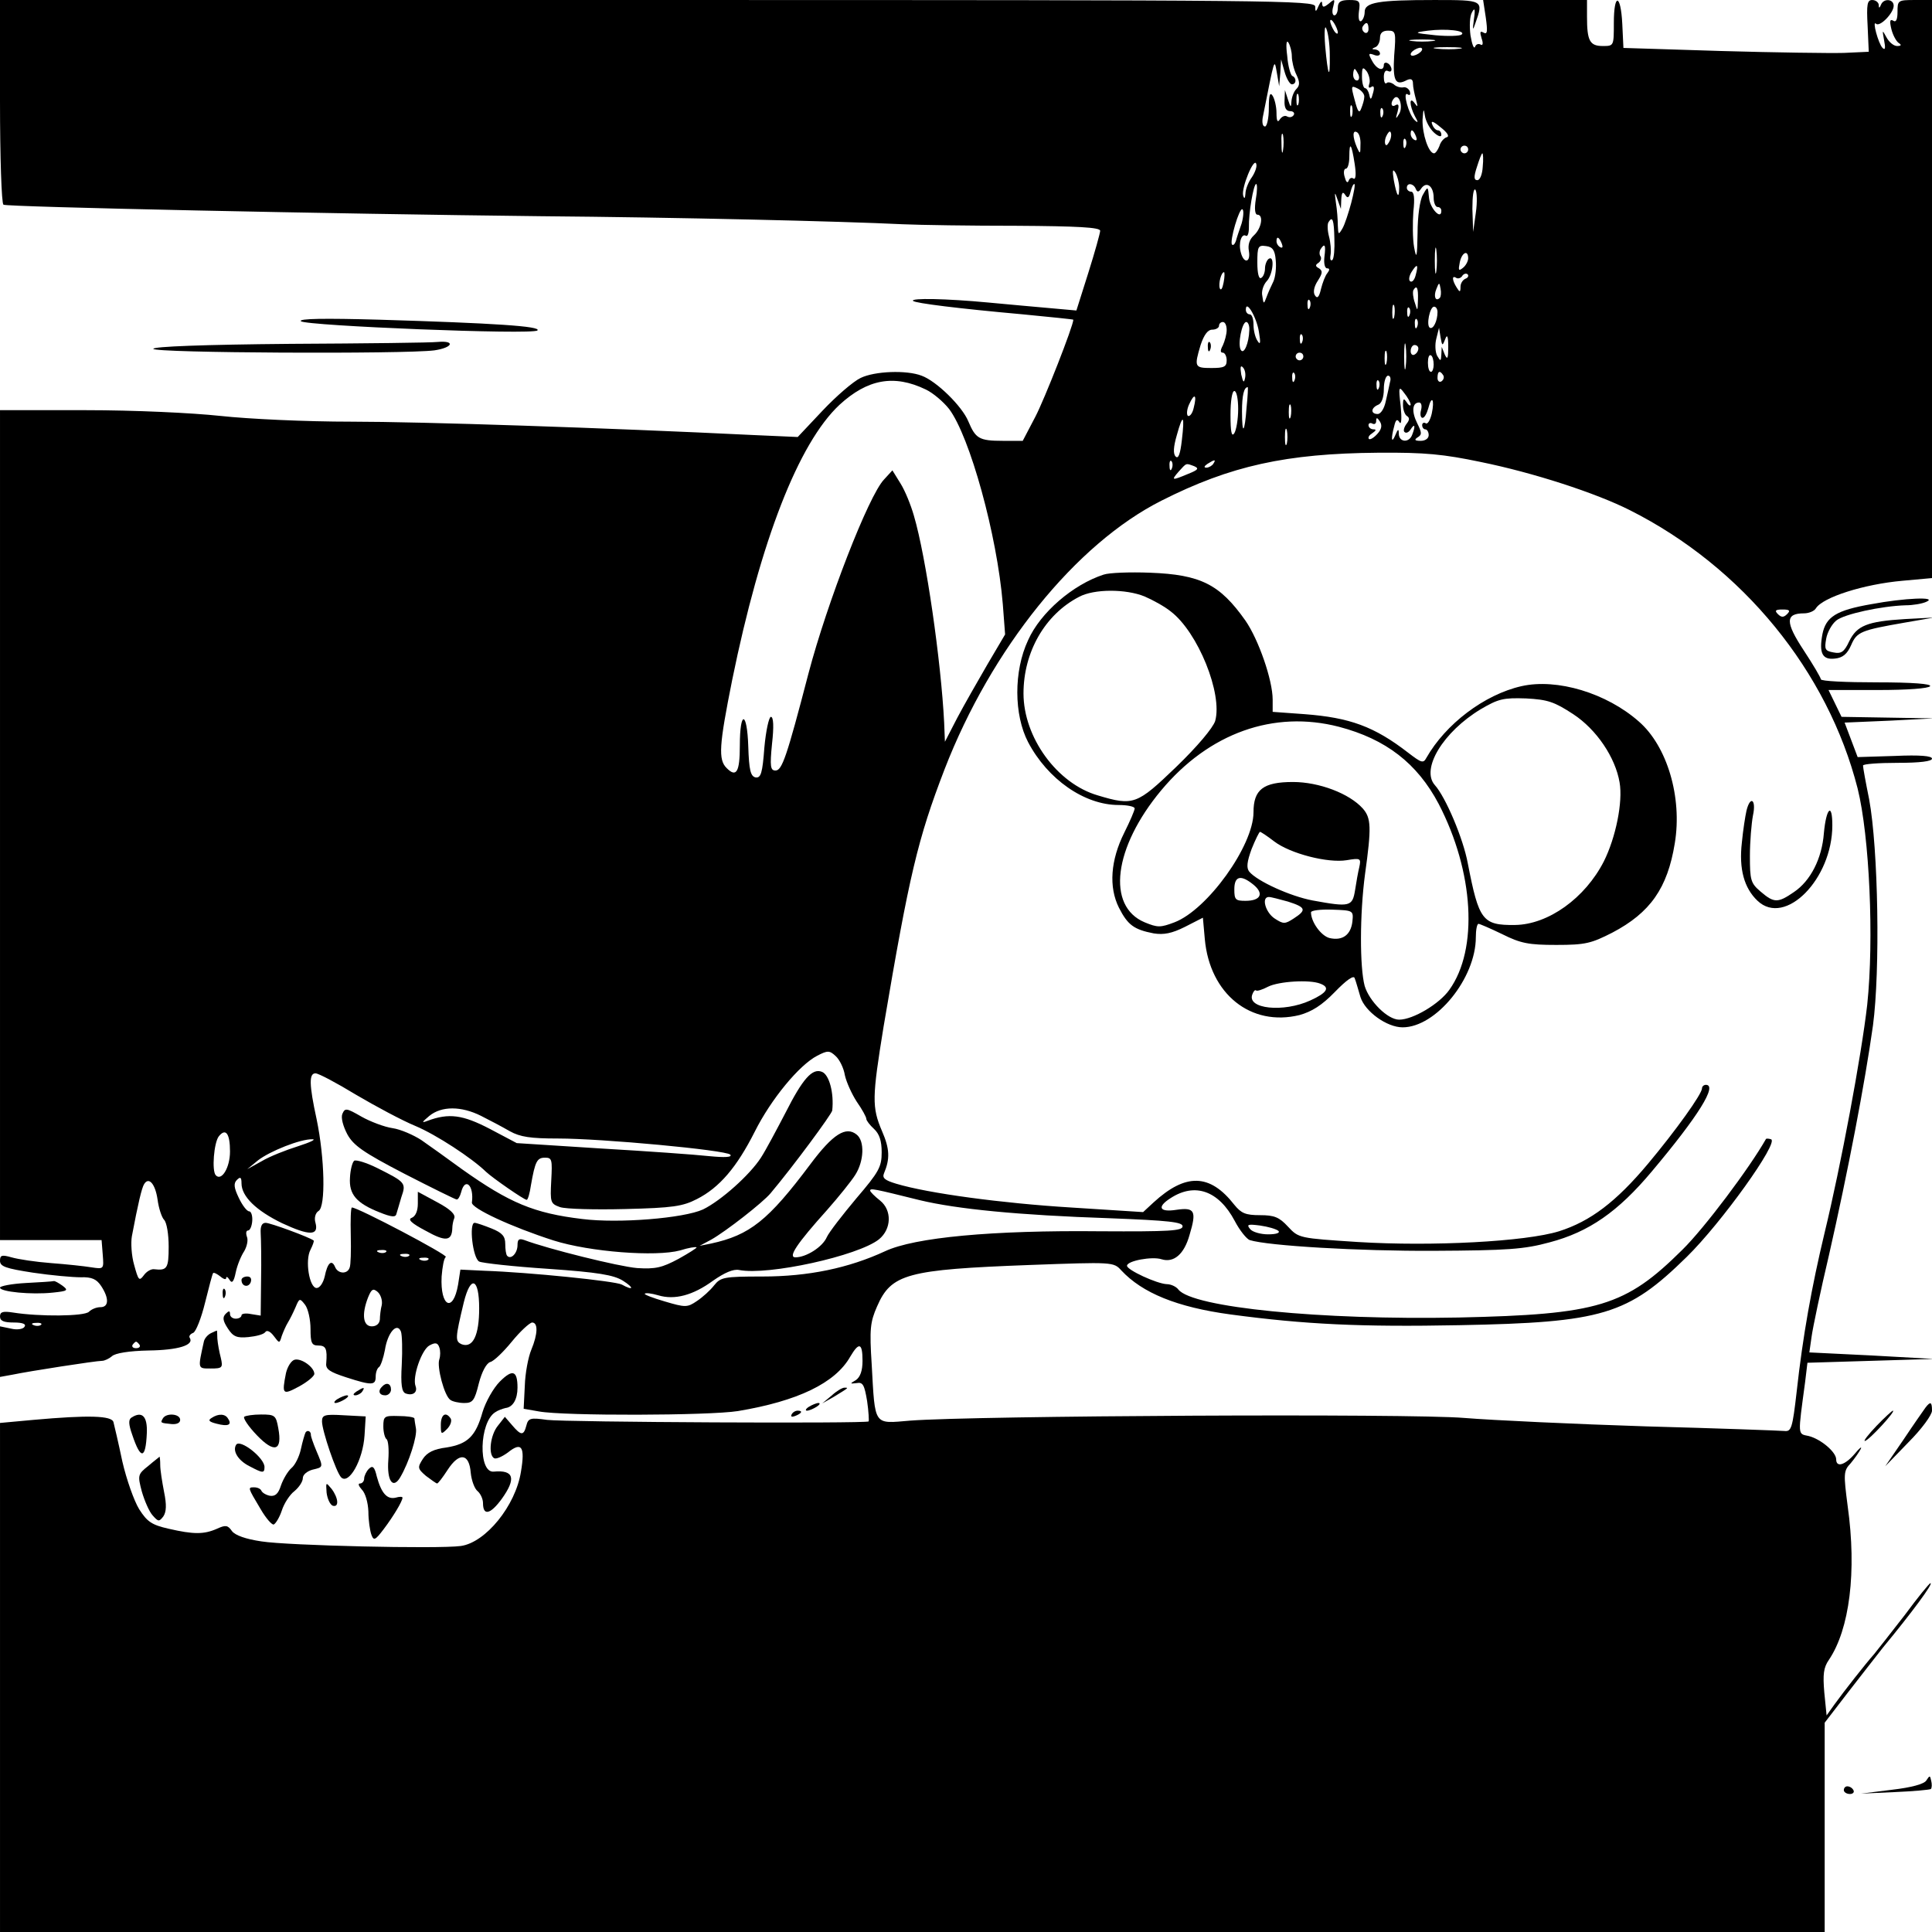 <?xml version="1.0" standalone="no"?>
<!DOCTYPE svg PUBLIC "-//W3C//DTD SVG 20010904//EN"
 "http://www.w3.org/TR/2001/REC-SVG-20010904/DTD/svg10.dtd">
<svg version="1.0" xmlns="http://www.w3.org/2000/svg"
 width="504pt" height="504pt" viewBox="0 0 504 504"
 preserveAspectRatio="xMidYMid meet">
<g transform="translate(0,504) scale(0.1,-0.1)"
fill="#000000" stroke="none">
<path d="M0 4776 c0 -146 4 -267 9 -270 10 -6 863 -24 1401 -30 354 -3 782
-13 945 -21 44 -2 178 -4 298 -4 157 -1 217 -4 217 -13 0 -6 -14 -56 -31 -110
l-31 -98 -67 6 c-36 3 -110 10 -165 15 -106 10 -202 12 -194 4 6 -6 119 -20
286 -35 72 -7 132 -13 132 -14 0 -16 -75 -207 -99 -253 l-33 -63 -52 0 c-62 0
-71 6 -90 51 -16 39 -83 105 -122 119 -39 15 -122 12 -159 -6 -19 -9 -63 -47
-99 -85 l-65 -69 -113 5 c-390 19 -870 35 -1051 35 -120 0 -268 7 -342 15 -75
8 -224 15 -352 15 l-223 0 0 -1082 0 -1083 132 0 133 0 3 -38 c3 -38 3 -38
-30 -33 -18 3 -65 8 -105 11 -40 3 -86 10 -103 15 -25 7 -30 6 -30 -9 0 -15
15 -20 86 -31 47 -7 103 -12 124 -12 30 1 42 -5 54 -23 21 -32 20 -55 -2 -55
-10 0 -23 -5 -30 -12 -12 -12 -129 -13 -198 -2 -26 4 -34 2 -34 -10 0 -12 10
-16 36 -16 23 0 33 -4 28 -11 -3 -6 -19 -9 -35 -5 l-29 6 0 -66 0 -66 33 6
c43 9 217 36 233 36 7 0 19 6 26 12 8 8 45 14 96 15 77 1 119 14 107 33 -3 4
1 10 9 13 7 3 21 38 31 79 10 40 19 75 21 77 2 2 10 -2 19 -9 8 -7 15 -9 15
-4 0 5 4 3 9 -5 6 -10 11 -5 16 20 4 19 14 43 22 55 7 12 11 29 7 38 -3 9 -2
16 3 16 5 0 10 11 11 25 1 14 -3 25 -8 25 -6 0 -18 16 -27 35 -13 27 -14 38
-5 47 9 9 12 7 12 -9 0 -34 38 -71 106 -104 71 -33 96 -33 87 1 -4 13 0 26 8
31 19 11 16 138 -5 239 -20 92 -20 120 -3 120 8 0 55 -25 106 -56 51 -30 120
-67 154 -81 55 -23 148 -84 185 -120 17 -16 99 -73 106 -73 3 0 8 17 11 38 11
63 16 72 37 72 18 0 19 -5 16 -60 -3 -57 -2 -60 23 -69 15 -5 91 -7 170 -5
124 3 150 7 187 26 59 30 104 83 151 176 42 84 116 174 163 198 27 14 32 14
48 -1 10 -9 21 -31 24 -50 4 -18 18 -49 31 -69 14 -20 25 -40 25 -45 0 -4 9
-16 20 -26 14 -13 20 -31 20 -61 0 -38 -7 -51 -66 -120 -36 -43 -71 -88 -77
-101 -11 -26 -54 -53 -82 -53 -20 0 3 35 83 124 30 34 63 75 73 91 23 36 25
88 4 105 -28 23 -62 2 -121 -77 -110 -147 -158 -185 -259 -207 l-30 -6 30 16
c39 22 135 97 155 121 59 70 160 207 161 216 5 46 -8 94 -27 101 -25 10 -50
-18 -95 -107 -23 -44 -51 -97 -64 -117 -29 -45 -104 -112 -151 -135 -50 -23
-220 -37 -315 -25 -126 15 -190 42 -314 130 -38 28 -86 62 -106 76 -20 13 -54
28 -75 31 -21 3 -58 17 -81 30 -40 23 -43 23 -50 7 -4 -10 2 -32 13 -53 16
-29 41 -47 149 -103 72 -37 133 -67 136 -67 4 -1 9 8 12 19 10 40 34 18 28
-27 -2 -15 104 -64 213 -99 95 -30 267 -43 330 -26 22 7 41 10 43 8 2 -1 -20
-15 -47 -30 -43 -23 -60 -27 -108 -24 -48 4 -233 50 -294 73 -14 5 -18 2 -18
-13 0 -21 -17 -39 -27 -28 -3 3 -5 17 -5 31 0 20 -8 29 -35 40 -20 8 -40 15
-45 15 -15 0 -5 -92 12 -101 8 -4 89 -13 180 -19 130 -9 171 -16 195 -31 30
-19 28 -27 -3 -10 -17 9 -241 32 -359 36 l-62 3 -6 -39 c-13 -75 -47 -58 -43
21 2 25 6 48 11 51 6 5 -229 129 -245 129 -3 0 -4 -33 -3 -73 1 -39 0 -78 -3
-84 -6 -18 -31 -16 -38 2 -9 21 -20 10 -27 -25 -4 -17 -13 -30 -21 -30 -19 0
-31 72 -16 100 6 12 10 23 8 24 -12 9 -113 46 -125 46 -10 0 -14 -9 -13 -27 1
-16 2 -70 1 -122 l-1 -93 -25 4 c-14 3 -25 1 -25 -3 0 -5 -7 -9 -15 -9 -8 0
-15 5 -15 12 0 9 -3 9 -11 1 -9 -9 -8 -18 5 -38 14 -22 24 -26 54 -23 20 2 40
7 44 13 4 6 13 2 22 -10 15 -20 15 -20 21 0 4 11 11 27 16 35 5 8 14 26 20 40
10 24 11 24 25 6 8 -11 14 -39 14 -63 0 -36 3 -43 20 -43 20 0 24 -8 21 -46
-2 -16 9 -23 52 -37 68 -22 77 -21 77 2 0 11 4 22 9 25 4 3 11 23 15 44 7 46
32 74 42 48 3 -9 4 -48 2 -86 -3 -52 0 -71 10 -75 19 -7 32 3 26 19 -9 24 16
95 36 106 16 9 22 7 26 -5 3 -8 3 -22 0 -31 -7 -19 13 -96 29 -106 5 -4 22 -8
36 -8 22 0 27 6 38 51 8 31 20 53 30 56 9 2 34 26 56 53 22 27 46 49 53 50 16
0 15 -30 -2 -71 -8 -19 -16 -61 -17 -94 l-3 -60 40 -7 c65 -12 444 -11 519 1
156 26 254 73 293 142 23 39 32 36 32 -11 0 -26 -6 -42 -17 -50 -17 -10 -16
-10 2 -8 16 3 20 -5 27 -47 4 -27 5 -51 4 -53 -7 -6 -790 -2 -839 4 -43 6 -49
5 -54 -15 -7 -27 -14 -26 -37 1 l-19 22 -18 -23 c-20 -24 -26 -76 -10 -85 5
-3 21 4 36 15 36 29 45 15 34 -50 -14 -89 -92 -185 -157 -194 -60 -8 -451 1
-520 12 -41 6 -69 16 -77 27 -11 16 -17 16 -39 6 -34 -15 -61 -15 -126 0 -44
10 -56 18 -77 51 -13 21 -33 77 -44 125 -10 48 -21 94 -23 102 -4 17 -64 19
-209 6 l-87 -8 0 -664 0 -664 2380 0 2380 0 0 273 0 273 60 78 c33 43 75 96
92 118 76 92 132 168 124 168 -3 0 -33 -37 -67 -83 -35 -45 -71 -91 -80 -102
-23 -26 -78 -96 -104 -132 l-20 -28 -6 60 c-4 47 -2 65 12 85 54 80 73 230 49
401 -11 85 -11 92 8 112 10 12 22 29 26 37 4 8 -3 3 -16 -13 -25 -29 -48 -36
-48 -14 0 19 -40 53 -72 61 -29 6 -28 -1 -9 141 l6 50 165 5 165 5 -162 9
-163 8 6 42 c3 22 23 118 45 211 50 220 94 450 115 600 19 143 14 460 -10 590
-9 44 -16 83 -16 88 0 4 41 7 90 7 59 0 90 4 90 11 0 7 -31 10 -97 7 l-97 -3
-17 45 -17 45 117 5 116 6 -121 2 -120 2 -17 35 -17 35 130 0 c75 0 131 4 135
10 4 6 -45 10 -139 10 -80 0 -146 3 -146 8 0 4 -20 38 -45 76 -48 73 -48 96 1
96 13 0 27 6 31 13 18 29 125 63 226 72 l77 7 0 754 0 754 -45 0 c-44 0 -45
-1 -45 -31 0 -20 -4 -28 -11 -23 -9 5 -10 -1 -5 -22 4 -16 13 -32 19 -36 8 -5
7 -8 -4 -8 -9 0 -21 10 -28 23 -11 20 -11 20 -6 -8 4 -20 3 -27 -4 -20 -11 11
-28 74 -17 63 10 -9 46 28 46 47 0 18 -26 20 -33 3 -4 -10 -6 -10 -6 0 -1 6
-8 12 -17 12 -13 0 -15 -11 -12 -67 l3 -68 -65 -3 c-36 -1 -180 1 -320 5
l-255 8 -3 63 c-4 79 -22 81 -22 2 0 -60 0 -60 -29 -60 -34 0 -41 14 -41 76
l0 44 -136 0 -135 0 7 -46 c5 -36 4 -45 -6 -39 -9 5 -10 2 -5 -15 5 -14 3 -20
-3 -16 -6 3 -12 0 -14 -6 -3 -7 -8 6 -12 30 -3 24 -2 50 4 60 7 13 9 9 5 -18
-4 -30 -3 -31 4 -10 21 60 22 60 -108 60 -145 0 -181 -6 -181 -31 0 -10 -4
-20 -9 -24 -6 -3 -8 8 -6 25 4 27 2 30 -25 30 -23 0 -30 -5 -30 -20 0 -11 -4
-20 -9 -20 -5 0 -7 10 -3 23 5 20 4 21 -11 8 -14 -11 -17 -11 -18 0 0 8 -4 5
-9 -6 -7 -17 -9 -17 -9 -2 -1 16 -90 17 -1716 17 l-1715 0 0 -264z m3490 179
c0 -5 -5 -3 -10 5 -5 8 -10 20 -10 25 0 6 5 3 10 -5 5 -8 10 -19 10 -25z m-21
-59 c1 -68 -5 -55 -12 24 -3 38 -1 57 3 45 5 -11 9 -42 9 -69z m101 68 c0 -8
-5 -12 -10 -9 -6 4 -8 11 -5 16 9 14 15 11 15 -7z m243 -14 c-4 -4 -35 -5 -68
-2 -58 6 -58 7 -20 12 48 6 100 0 88 -10z m-176 -55 c-4 -66 3 -80 33 -64 11
5 16 2 16 -9 0 -9 4 -28 8 -42 5 -19 5 -21 -3 -10 -15 21 -15 -4 0 -33 9 -16
9 -19 0 -11 -16 14 -33 77 -19 68 6 -4 8 -1 6 7 -3 8 -11 13 -18 11 -7 -1 -18
2 -24 8 -7 5 -16 7 -19 3 -4 -3 -7 4 -7 16 0 12 4 19 10 16 6 -3 10 -2 10 4 0
5 -4 13 -10 16 -5 3 -10 1 -10 -4 0 -19 -19 -12 -31 11 -10 18 -9 20 5 15 9
-4 16 -2 16 3 0 6 -6 10 -12 11 -10 0 -10 2 0 6 6 2 12 13 12 24 0 13 7 19 21
19 20 0 21 -4 16 -65z m-267 -2 c0 -12 5 -34 12 -48 9 -19 9 -28 0 -37 -7 -7
-12 -21 -13 -32 -1 -18 -2 -17 -9 4 l-8 25 -1 -27 c-1 -19 4 -28 15 -28 8 0
12 -5 9 -10 -4 -6 -11 -7 -17 -4 -6 4 -14 0 -19 -7 -6 -10 -9 -5 -9 16 0 17
-5 37 -10 45 -7 11 -10 2 -10 -32 0 -27 -5 -48 -10 -48 -6 0 -8 10 -6 23 32
161 30 155 37 117 l6 -35 3 35 2 35 9 -32 c5 -18 14 -33 19 -33 12 0 13 17 1
22 -4 2 -11 25 -13 52 -4 30 -2 43 3 35 5 -8 9 -24 9 -36z m368 40 c-16 -2
-40 -2 -55 0 -16 2 -3 4 27 4 30 0 43 -2 28 -4z m-38 -33 c-8 -5 -17 -7 -19
-4 -3 3 1 9 9 14 8 5 17 7 19 4 3 -3 -1 -9 -9 -14z m108 13 c-15 -2 -42 -2
-60 0 -18 2 -6 4 27 4 33 0 48 -2 33 -4z m-236 -92 c-3 -9 -1 -12 5 -8 7 5 9
-1 5 -15 -5 -19 -7 -20 -10 -5 -2 9 -7 17 -11 17 -4 0 -8 13 -8 30 0 25 2 27
13 13 6 -10 9 -24 6 -32z m-28 24 c3 -8 1 -15 -4 -15 -6 0 -10 7 -10 15 0 8 2
15 4 15 2 0 6 -7 10 -15z m15 -58 c0 -7 -4 -20 -8 -30 -5 -14 -9 -9 -17 22
-10 37 -10 39 8 30 10 -5 18 -15 17 -22z m-172 -19 c-3 -7 -5 -2 -5 12 0 14 2
19 5 13 2 -7 2 -19 0 -25z m263 -25 c-9 -15 -10 -14 -4 6 4 16 3 21 -5 17 -12
-8 -15 6 -4 18 13 13 24 -23 13 -41z m-123 -5 c-3 -7 -5 -2 -5 12 0 14 2 19 5
13 2 -7 2 -19 0 -25z m80 0 c-3 -8 -6 -5 -6 6 -1 11 2 17 5 13 3 -3 4 -12 1
-19z m134 -44 c11 -10 19 -12 19 -6 0 7 -4 12 -9 12 -5 0 -12 7 -15 16 -4 10
3 8 22 -8 18 -14 24 -24 16 -26 -7 -2 -16 -12 -19 -23 -4 -10 -10 -19 -14 -19
-14 0 -31 50 -30 88 2 28 3 31 6 11 2 -15 13 -35 24 -45z m-394 -46 c-2 -13
-4 -5 -4 17 -1 22 1 32 4 23 2 -10 2 -28 0 -40z m202 14 c0 -24 -1 -25 -9 -7
-12 28 -12 47 0 40 6 -3 10 -18 9 -33z m77 12 c-4 -9 -9 -15 -11 -12 -3 3 -3
13 1 22 4 9 9 15 11 12 3 -3 3 -13 -1 -22z m68 10 c3 -8 2 -12 -4 -9 -6 3 -10
10 -10 16 0 14 7 11 14 -7z m-27 -26 c-3 -8 -6 -5 -6 6 -1 11 2 17 5 13 3 -3
4 -12 1 -19z m-133 -46 c4 -26 3 -41 -3 -38 -5 4 -11 1 -13 -6 -3 -7 -7 -2
-10 10 -4 12 -2 22 3 22 5 0 9 14 9 32 0 41 6 33 14 -20z m296 38 c0 -5 -4
-10 -10 -10 -5 0 -10 5 -10 10 0 6 5 10 10 10 6 0 10 -4 10 -10z m38 -45 c-1
-19 -7 -35 -14 -35 -9 0 -10 8 -1 35 6 19 12 35 14 35 2 0 3 -16 1 -35z m-602
-27 c-9 -12 -17 -32 -17 -43 -1 -13 -3 -15 -6 -5 -5 20 28 100 34 83 3 -7 -3
-23 -11 -35z m384 -27 c0 -32 -6 -24 -14 19 -4 25 -3 31 4 20 5 -8 10 -26 10
-39z m-374 -31 c-4 -25 -2 -40 4 -40 17 0 11 -36 -9 -54 -12 -11 -16 -25 -13
-41 5 -30 -13 -34 -21 -4 -7 25 2 51 13 44 5 -3 8 7 8 22 -1 36 12 113 19 113
3 0 3 -18 -1 -40z m249 -9 c-7 -26 -17 -57 -23 -67 -10 -17 -11 -17 -12 7 0
15 -2 42 -5 60 -4 29 -3 30 4 9 l9 -25 1 25 c1 18 4 21 10 12 6 -10 10 -9 14
7 3 12 7 21 10 21 3 0 -1 -22 -8 -49z m168 37 c4 -10 8 -10 15 1 14 19 32 5
32 -25 0 -13 5 -24 10 -24 6 0 10 -4 10 -10 0 -25 -29 6 -32 33 -3 32 -3 32
-16 9 -8 -13 -14 -57 -14 -100 -1 -64 -3 -70 -9 -37 -4 22 -4 64 -2 93 4 35 2
52 -6 52 -6 0 -11 5 -11 10 0 14 17 12 23 -2z m157 -63 l-7 -50 -2 60 c0 34 3
55 8 50 4 -6 5 -32 1 -60z m-611 -28 c-6 -17 -13 -38 -15 -46 -3 -8 -7 -12
-10 -9 -7 8 19 97 27 92 4 -2 3 -19 -2 -37z m242 -40 c1 -26 -1 -50 -5 -55 -5
-4 -7 2 -5 13 2 11 0 33 -4 48 -4 15 -5 33 -1 38 10 16 14 6 15 -44z m-137
-13 c3 -8 2 -12 -4 -9 -6 3 -10 10 -10 16 0 14 7 11 14 -7z m403 -71 c-2 -16
-4 -3 -4 27 0 30 2 43 4 28 2 -16 2 -40 0 -55z m-419 28 c2 -19 -1 -44 -6 -55
-6 -12 -14 -30 -18 -41 -7 -19 -8 -19 -11 3 -3 12 3 29 11 38 17 17 22 69 6
59 -5 -3 -10 -15 -10 -25 0 -10 -4 -22 -10 -25 -6 -4 -10 12 -10 40 0 42 2 46
23 43 17 -2 23 -11 25 -37z m127 9 c-2 -17 1 -30 7 -30 7 0 7 -4 1 -12 -6 -7
-13 -26 -17 -42 -5 -22 -10 -26 -16 -16 -5 8 -2 23 8 38 12 19 13 25 3 32 -10
5 -10 9 -2 14 6 4 9 12 6 17 -4 5 -3 14 0 19 11 17 14 11 10 -20z m375 -4 c0
-7 -6 -19 -14 -25 -11 -9 -12 -6 -8 14 5 26 22 35 22 11z m-137 -44 c-3 -12
-9 -19 -14 -16 -5 3 -3 14 3 24 15 24 19 21 11 -8z m-501 -19 c-3 -16 -7 -22
-10 -15 -4 13 4 42 11 42 2 0 2 -12 -1 -27z m631 10 c-7 -3 -13 -12 -13 -21 0
-15 -2 -15 -10 -2 -12 19 -13 33 -1 25 5 -3 13 0 16 6 4 5 10 7 14 3 3 -4 0
-9 -6 -11z m-67 -50 c-11 -11 -17 4 -9 23 7 18 8 18 11 1 2 -10 1 -21 -2 -24z
m-57 -5 c-1 -31 -1 -31 -8 -8 -5 14 -6 28 -4 33 9 15 13 6 12 -25z m-282 -20
c-3 -8 -6 -5 -6 6 -1 11 2 17 5 13 3 -3 4 -12 1 -19z m220 -25 c-3 -10 -5 -4
-5 12 0 17 2 24 5 18 2 -7 2 -21 0 -30z m-353 -38 c5 -29 4 -36 -3 -25 -6 8
-11 27 -11 43 0 15 -4 27 -10 27 -5 0 -10 5 -10 12 0 28 28 -19 34 -57z m393
43 c-3 -8 -6 -5 -6 6 -1 11 2 17 5 13 3 -3 4 -12 1 -19z m73 8 c0 -23 -11 -46
-20 -41 -10 6 0 55 11 55 5 0 9 -6 9 -14z m-53 -38 c-3 -8 -6 -5 -6 6 -1 11 2
17 5 13 3 -3 4 -12 1 -19z m-497 -9 c0 -11 -5 -29 -10 -40 -7 -13 -7 -19 0
-19 5 0 10 -9 10 -20 0 -17 -7 -20 -40 -20 -44 0 -45 3 -28 60 9 27 19 40 30
40 10 0 18 5 18 10 0 6 5 10 10 10 6 0 10 -9 10 -21z m59 -1 c-1 -33 -14 -64
-22 -51 -9 14 3 73 14 73 5 0 9 -10 8 -22z m511 -23 c5 14 8 9 8 -20 0 -30 -2
-35 -9 -20 l-8 20 -1 -20 c-1 -18 -2 -18 -11 -3 -5 10 -6 30 -2 45 l7 28 4
-25 c4 -23 5 -23 12 -5z m-373 -7 c-3 -8 -6 -5 -6 6 -1 11 2 17 5 13 3 -3 4
-12 1 -19z m270 -65 c-2 -16 -4 -3 -4 27 0 30 2 43 4 28 2 -16 2 -40 0 -55z
m33 48 c0 -6 -4 -13 -10 -16 -5 -3 -10 1 -10 9 0 9 5 16 10 16 6 0 10 -4 10
-9z m-83 -38 c-3 -10 -5 -4 -5 12 0 17 2 24 5 18 2 -7 2 -21 0 -30z m-217 17
c0 -5 -4 -10 -10 -10 -5 0 -10 5 -10 10 0 6 5 10 10 10 6 0 10 -4 10 -10z
m340 -21 c0 -10 -3 -19 -7 -19 -5 0 -8 11 -8 24 0 13 3 22 8 19 4 -2 7 -13 7
-24z m-492 -35 c-3 -14 -5 -12 -10 9 -3 19 -2 25 4 19 6 -6 8 -18 6 -28z m129
-6 c-3 -8 -6 -5 -6 6 -1 11 2 17 5 13 3 -3 4 -12 1 -19z m388 13 c3 -5 1 -12
-5 -16 -5 -3 -10 1 -10 9 0 18 6 21 15 7z m-139 -18 c-2 -10 -7 -33 -11 -50
-4 -19 -13 -33 -21 -33 -19 0 -18 16 1 24 9 3 15 19 15 41 0 19 5 35 11 35 6
0 8 -8 5 -17z m-1211 -19 c19 -9 46 -32 61 -51 54 -72 125 -328 140 -509 l6
-79 -46 -78 c-25 -43 -61 -106 -79 -140 l-32 -62 -2 50 c-8 159 -47 432 -79
540 -8 28 -23 65 -35 84 l-21 34 -22 -24 c-40 -42 -148 -320 -197 -506 -57
-219 -69 -253 -86 -253 -13 0 -15 10 -9 70 5 44 4 70 -3 70 -5 0 -13 -36 -17
-80 -5 -67 -9 -80 -23 -78 -13 3 -17 19 -19 81 -3 93 -22 95 -22 2 0 -69 -9
-84 -34 -59 -23 22 -20 60 14 230 74 363 173 618 280 718 73 67 142 80 225 40z
m1182 4 c-3 -8 -6 -5 -6 6 -1 11 2 17 5 13 3 -3 4 -12 1 -19z m-345 -50 c-5
-69 -12 -75 -12 -11 0 41 5 63 15 63 1 0 0 -24 -3 -52z m428 7 c0 -5 -5 -3
-10 5 -8 12 -10 11 -10 -7 0 -12 5 -25 10 -28 8 -5 7 -11 -1 -21 -6 -8 -9 -18
-5 -21 4 -4 11 -1 16 7 11 17 13 9 4 -14 -8 -22 -34 -20 -35 2 0 14 -2 14 -9
-3 -10 -24 -12 -10 -3 23 4 18 8 20 14 10 5 -7 6 11 3 42 -6 51 -5 54 9 35 9
-11 16 -24 17 -30z m-450 -12 c0 -27 -5 -55 -10 -63 -7 -11 -10 3 -10 48 0 35
4 62 10 62 6 0 10 -21 10 -47z m-116 3 c-3 -14 -10 -23 -15 -21 -4 3 -3 17 3
30 14 31 21 26 12 -9z m621 -15 c-4 -17 -11 -29 -16 -25 -5 3 -9 0 -9 -5 0 -6
4 -11 8 -11 5 0 9 -7 9 -15 0 -9 -9 -15 -21 -15 -16 0 -17 3 -8 9 12 7 11 13
-1 37 -15 30 -13 54 5 54 6 0 8 -9 5 -20 -3 -11 -1 -20 4 -20 5 0 11 11 15 25
9 36 17 23 9 -14z m-368 -8 c-3 -10 -5 -4 -5 12 0 17 2 24 5 18 2 -7 2 -21 0
-30z m-284 -62 c-4 -35 -9 -49 -16 -42 -7 7 -6 25 3 56 16 58 21 53 13 -14z
m510 17 c-9 -10 -19 -16 -22 -13 -3 4 1 10 9 15 10 7 11 10 3 10 -7 0 -13 5
-13 11 0 5 5 7 10 4 6 -3 10 0 10 7 0 10 3 9 10 -2 6 -10 4 -20 -7 -32z m-236
-25 c-3 -10 -5 -2 -5 17 0 19 2 27 5 18 2 -10 2 -26 0 -35z m505 -48 c138 -28
301 -81 390 -126 294 -148 516 -420 594 -726 31 -125 43 -393 25 -564 -15
-132 -69 -421 -111 -594 -34 -142 -57 -270 -73 -415 -11 -96 -14 -105 -32
-103 -11 1 -173 7 -360 12 -187 6 -401 16 -475 22 -139 12 -1279 6 -1446 -7
-96 -8 -91 -16 -100 146 -6 93 -4 111 14 152 37 85 78 96 397 108 218 8 220 8
240 -14 55 -59 145 -96 285 -115 194 -26 340 -33 597 -28 374 7 439 27 593
178 90 88 242 300 220 307 -6 2 -12 2 -13 1 -43 -76 -161 -233 -218 -289 -149
-148 -220 -169 -584 -177 -359 -7 -694 26 -731 73 -6 8 -20 14 -30 14 -26 1
-104 37 -104 48 0 13 66 25 90 17 32 -10 59 13 73 63 19 63 14 73 -34 66 -44
-7 -52 7 -16 30 64 42 126 20 168 -59 13 -25 31 -47 39 -50 48 -15 286 -29
480 -28 193 1 236 4 302 22 103 27 179 80 267 185 122 145 172 226 141 226 -5
0 -10 -4 -10 -9 0 -15 -69 -111 -141 -197 -83 -99 -150 -150 -232 -176 -87
-27 -330 -40 -525 -28 -153 10 -154 10 -182 40 -23 25 -36 30 -73 30 -38 0
-49 5 -67 27 -64 82 -127 83 -211 6 l-27 -25 -188 12 c-180 11 -373 37 -456
62 -30 9 -37 15 -32 27 16 38 15 64 -5 110 -27 63 -26 88 4 273 67 396 89 489
159 671 122 315 342 588 566 701 180 91 325 123 565 125 123 1 171 -4 267 -24z
m-805 -17 c-3 -8 -6 -5 -6 6 -1 11 2 17 5 13 3 -3 4 -12 1 -19z m108 12 c-3
-5 -12 -10 -18 -10 -7 0 -6 4 3 10 19 12 23 12 15 0z m-50 -6 c14 -6 10 -10
-15 -20 -43 -18 -46 -18 -25 6 21 23 18 22 40 14z m1547 -386 c-9 -9 -15 -9
-24 0 -9 9 -7 12 12 12 19 0 21 -3 12 -12z m-3407 -1309 c22 -11 56 -29 75
-40 27 -15 54 -19 125 -19 116 0 437 -30 450 -42 6 -7 -14 -8 -55 -4 -36 4
-163 13 -283 20 l-219 14 -70 37 c-71 37 -107 42 -163 21 -16 -6 -15 -4 5 13
32 26 83 26 135 0z m-655 -93 c0 -42 -22 -78 -37 -62 -11 11 -5 86 8 102 18
22 29 7 29 -40z m178 14 c-32 -10 -75 -27 -95 -39 l-38 -21 28 23 c31 24 111
56 142 55 11 0 -6 -8 -37 -18z m-367 -139 c3 -23 11 -47 17 -53 7 -7 12 -38
12 -70 0 -57 -4 -63 -38 -59 -8 1 -20 -6 -27 -16 -12 -16 -14 -13 -25 27 -7
24 -9 58 -6 75 16 85 26 127 32 136 12 20 29 1 35 -40z m1989 -2 c96 -23 256
-39 495 -47 155 -6 190 -10 190 -21 0 -12 -34 -14 -215 -13 -282 3 -484 -16
-561 -52 -95 -44 -200 -66 -320 -66 -101 0 -109 -2 -126 -23 -10 -13 -30 -31
-45 -41 -25 -17 -30 -17 -84 -1 -31 9 -54 18 -52 20 2 3 18 1 35 -4 43 -13 91
0 143 38 30 21 53 31 68 28 76 -15 311 37 365 80 33 27 34 76 3 101 -14 11
-26 23 -26 26 0 7 9 5 130 -25z m935 -80 c5 -5 -5 -9 -27 -9 -19 0 -41 6 -47
14 -10 12 -5 13 26 9 21 -3 42 -9 48 -14z m-2328 -55 c-3 -3 -12 -4 -19 -1 -8
3 -5 6 6 6 11 1 17 -2 13 -5z m60 -10 c-3 -3 -12 -4 -19 -1 -8 3 -5 6 6 6 11
1 17 -2 13 -5z m50 -10 c-3 -3 -12 -4 -19 -1 -8 3 -5 6 6 6 11 1 17 -2 13 -5z
m133 -127 c0 -70 -16 -104 -45 -94 -18 8 -18 14 5 110 18 72 40 63 40 -16z
m-254 9 c-3 -11 -5 -29 -5 -38 -1 -11 -9 -18 -21 -18 -23 0 -27 31 -10 75 9
22 13 25 25 15 8 -7 13 -22 11 -34z m-889 -52 c-3 -3 -12 -4 -19 -1 -8 3 -5 6
6 6 11 1 17 -2 13 -5z m257 -52 c3 -5 -1 -9 -9 -9 -8 0 -12 4 -9 9 3 4 7 8 9
8 2 0 6 -4 9 -8z"/>
<path d="M3151 4134 c0 -11 3 -14 6 -6 3 7 2 16 -1 19 -3 4 -6 -2 -5 -13z"/>
<path d="M2879 3541 c-80 -26 -165 -99 -197 -171 -38 -81 -37 -195 0 -266 51
-97 147 -164 236 -164 23 0 42 -4 42 -9 0 -5 -12 -33 -27 -63 -36 -72 -41
-142 -14 -196 23 -45 39 -57 91 -67 26 -4 47 0 81 17 l47 24 5 -56 c13 -143
120 -229 247 -198 32 9 58 25 92 60 31 32 50 45 52 36 3 -7 9 -29 15 -49 12
-38 69 -79 110 -79 87 0 191 128 191 235 0 19 3 35 7 35 3 0 31 -12 62 -27 48
-24 69 -28 141 -28 76 0 91 4 146 32 99 52 144 116 163 233 20 120 -20 254
-94 318 -84 74 -213 113 -306 92 -97 -22 -198 -99 -248 -187 -8 -15 -13 -13
-47 13 -89 69 -153 92 -271 101 l-83 6 0 32 c0 51 -37 157 -71 206 -67 95
-117 120 -249 125 -52 2 -107 0 -121 -5z m107 -57 c21 -9 52 -26 68 -39 71
-54 136 -215 116 -286 -6 -18 -46 -66 -102 -120 -102 -98 -111 -102 -204 -74
-107 31 -194 152 -194 266 0 108 56 206 145 252 39 21 122 21 171 1z m1118
-307 c61 -40 110 -113 121 -178 9 -51 -10 -144 -41 -206 -49 -96 -145 -165
-232 -166 -85 -1 -94 12 -123 161 -12 65 -58 173 -86 204 -37 42 22 139 120
198 46 27 59 30 118 28 57 -3 74 -9 123 -41z m-611 -33 c122 -32 204 -95 260
-201 92 -177 104 -379 28 -485 -26 -37 -95 -78 -131 -78 -30 0 -78 48 -90 88
-13 49 -13 187 1 292 17 122 16 146 -6 171 -35 39 -114 69 -182 69 -78 0 -103
-20 -103 -79 0 -87 -120 -254 -206 -287 -37 -14 -44 -14 -78 0 -100 42 -81
195 43 344 125 150 294 210 464 166z m-169 -299 c42 -32 140 -57 189 -49 36 6
38 5 33 -18 -3 -12 -8 -40 -11 -60 -7 -43 -13 -45 -111 -27 -58 11 -144 50
-165 75 -8 10 -6 26 6 59 10 25 20 45 22 45 2 0 19 -11 37 -25z m-54 -113 c28
-23 19 -42 -21 -42 -26 0 -29 3 -29 30 0 35 17 39 50 12z m90 -44 c47 -15 49
-22 15 -44 -23 -15 -27 -15 -50 0 -24 16 -35 56 -15 56 6 0 28 -6 50 -12z
m168 -52 c-4 -35 -26 -51 -60 -43 -22 6 -48 42 -48 67 0 5 25 8 55 7 55 -2 56
-2 53 -31z m-84 -162 c27 -10 18 -24 -26 -44 -70 -32 -166 -22 -151 16 3 8 7
13 10 10 2 -2 16 2 31 10 28 14 108 19 136 8z"/>
<path d="M4556 2925 c-3 -13 -9 -51 -12 -83 -8 -69 6 -119 41 -152 72 -68 195
57 195 197 0 61 -16 45 -22 -20 -5 -67 -35 -125 -78 -154 -42 -29 -52 -29 -87
1 -26 22 -28 30 -28 93 0 37 4 85 8 106 9 41 -7 53 -17 12z"/>
<path d="M785 4202 c13 -12 605 -36 617 -24 11 11 -114 19 -412 28 -144 4
-212 3 -205 -4z"/>
<path d="M758 4143 c-227 -2 -358 -7 -358 -13 0 -11 656 -14 733 -4 48 7 56
26 9 22 -15 -2 -188 -4 -384 -5z"/>
<path d="M4882 3464 c-92 -16 -119 -33 -128 -79 -9 -49 0 -67 33 -63 20 2 32
12 42 35 15 35 26 39 141 59 l75 13 -76 -4 c-98 -6 -125 -17 -145 -58 -13 -28
-21 -33 -41 -29 -22 4 -24 8 -19 36 3 17 15 38 26 47 20 17 118 38 181 40 19
0 43 4 54 9 32 14 -58 10 -143 -6z"/>
<path d="M924 2012 c-5 -4 -10 -24 -11 -44 -3 -44 17 -67 78 -91 30 -12 41
-13 43 -4 2 7 8 26 13 44 13 37 11 39 -63 76 -28 14 -55 22 -60 19z"/>
<path d="M1090 1900 c0 -19 -6 -33 -16 -37 -11 -4 -1 -14 37 -34 52 -29 68
-27 69 8 0 6 2 18 5 25 4 10 -11 24 -45 42 l-50 27 0 -31z"/>
<path d="M630 1701 c0 -17 18 -21 24 -6 3 9 0 15 -9 15 -8 0 -15 -4 -15 -9z"/>
<path d="M67 1693 c-37 -2 -67 -8 -67 -12 0 -11 82 -19 138 -13 39 4 41 6 25
18 -10 7 -20 13 -23 12 -3 -1 -35 -3 -73 -5z"/>
<path d="M581 1664 c0 -11 3 -14 6 -6 3 7 2 16 -1 19 -3 4 -6 -2 -5 -13z"/>
<path d="M550 1562 c-8 -4 -16 -13 -18 -21 -16 -73 -17 -71 18 -71 30 0 32 2
26 28 -4 15 -8 37 -9 50 0 12 -1 22 -1 21 -1 0 -8 -3 -16 -7z"/>
<path d="M769 1493 c-9 -2 -19 -18 -23 -35 -11 -56 -9 -58 34 -35 22 12 40 27
40 33 0 17 -33 41 -51 37z"/>
<path d="M1304 1436 c-17 -17 -37 -53 -45 -79 -18 -64 -39 -84 -94 -93 -33 -4
-51 -13 -62 -30 -14 -22 -14 -25 8 -44 13 -10 26 -19 29 -20 3 0 15 16 28 36
30 46 56 43 60 -8 2 -20 10 -42 18 -48 8 -7 14 -21 14 -31 0 -34 19 -30 49 11
38 53 32 76 -21 71 -41 -4 -38 129 4 155 7 5 19 9 27 11 19 2 31 23 31 53 0
45 -13 49 -46 16z"/>
<path d="M997 1423 c-12 -11 -8 -23 8 -23 8 0 15 7 15 15 0 16 -12 20 -23 8z"/>
<path d="M930 1410 c-9 -6 -10 -10 -3 -10 6 0 15 5 18 10 8 12 4 12 -15 0z"/>
<path d="M2169 1399 l-24 -20 30 17 c39 24 40 24 28 24 -6 0 -21 -9 -34 -21z"/>
<path d="M880 1390 c-8 -5 -10 -10 -5 -10 6 0 17 5 25 10 8 5 11 10 5 10 -5 0
-17 -5 -25 -10z"/>
<path d="M2110 1370 c-8 -5 -10 -10 -5 -10 6 0 17 5 25 10 8 5 11 10 5 10 -5
0 -17 -5 -25 -10z"/>
<path d="M5023 1368 c-5 -7 -31 -44 -57 -83 l-48 -70 61 63 c34 34 61 71 61
82 0 23 -4 25 -17 8z"/>
<path d="M2065 1350 c-3 -6 1 -7 9 -4 18 7 21 14 7 14 -6 0 -13 -4 -16 -10z"/>
<path d="M4895 1320 c-21 -22 -35 -40 -30 -39 10 1 82 79 73 79 -2 0 -22 -18
-43 -40z"/>
<path d="M343 1342 c-8 -5 -8 -17 2 -45 22 -66 35 -64 38 4 2 44 -12 59 -40
41z"/>
<path d="M425 1340 c-7 -12 -7 -12 23 -15 13 -1 22 3 22 11 0 16 -36 19 -45 4z"/>
<path d="M552 1341 c-10 -6 -7 -10 13 -15 30 -8 41 -3 30 13 -7 13 -25 14 -43
2z"/>
<path d="M637 1344 c-3 -4 11 -25 33 -48 46 -48 67 -41 56 18 -6 34 -9 36 -45
36 -21 0 -40 -3 -44 -6z"/>
<path d="M840 1332 c0 -24 37 -133 50 -146 20 -20 57 45 61 110 l3 49 -57 3
c-50 3 -57 1 -57 -16z"/>
<path d="M1000 1319 c0 -15 4 -30 8 -33 5 -3 7 -27 5 -55 -4 -54 12 -77 31
-45 23 39 45 108 41 128 -2 12 -4 23 -4 26 -1 3 -19 6 -41 6 -37 1 -40 0 -40
-27z"/>
<path d="M1150 1323 c0 -25 1 -26 16 -11 9 9 13 21 10 27 -13 20 -26 11 -26
-16z"/>
<path d="M797 1303 c-2 -4 -8 -24 -12 -43 -4 -19 -15 -42 -25 -50 -9 -8 -21
-28 -27 -45 -7 -22 -15 -29 -29 -27 -10 2 -20 8 -22 13 -2 5 -10 9 -19 9 -17
0 -17 0 17 -57 14 -24 29 -41 34 -40 5 2 15 18 21 36 6 19 21 42 33 51 12 10
22 25 22 34 0 9 11 18 25 22 29 7 29 5 10 50 -8 19 -14 37 -14 40 1 10 -9 15
-14 7z"/>
<path d="M616 1271 c-10 -16 5 -41 35 -56 34 -18 39 -19 39 -2 0 24 -64 74
-74 58z"/>
<path d="M387 1216 c-28 -22 -28 -25 -17 -67 7 -24 19 -52 28 -62 15 -17 17
-17 28 -3 8 12 9 30 2 64 -5 26 -10 57 -10 70 0 12 -1 22 -2 22 0 -1 -14 -11
-29 -24z"/>
<path d="M962 1208 c-6 -6 -12 -18 -12 -25 0 -7 -5 -13 -11 -13 -6 0 -3 -7 5
-16 9 -9 16 -33 17 -57 0 -23 4 -50 8 -61 6 -16 10 -14 32 15 25 33 49 73 49
82 0 3 -8 3 -18 0 -22 -5 -37 11 -49 55 -6 26 -11 30 -21 20z"/>
<path d="M852 1146 c2 -16 9 -31 16 -34 17 -5 15 20 -3 44 -15 18 -15 18 -13
-10z"/>
<path d="M5025 395 c-6 -9 -38 -18 -90 -24 l-80 -10 88 4 c49 2 91 6 94 8 3 3
3 13 1 21 -3 15 -4 15 -13 1z"/>
<path d="M4810 370 c0 -5 7 -10 16 -10 8 0 12 5 9 10 -3 6 -10 10 -16 10 -5 0
-9 -4 -9 -10z"/>
</g>
</svg>
